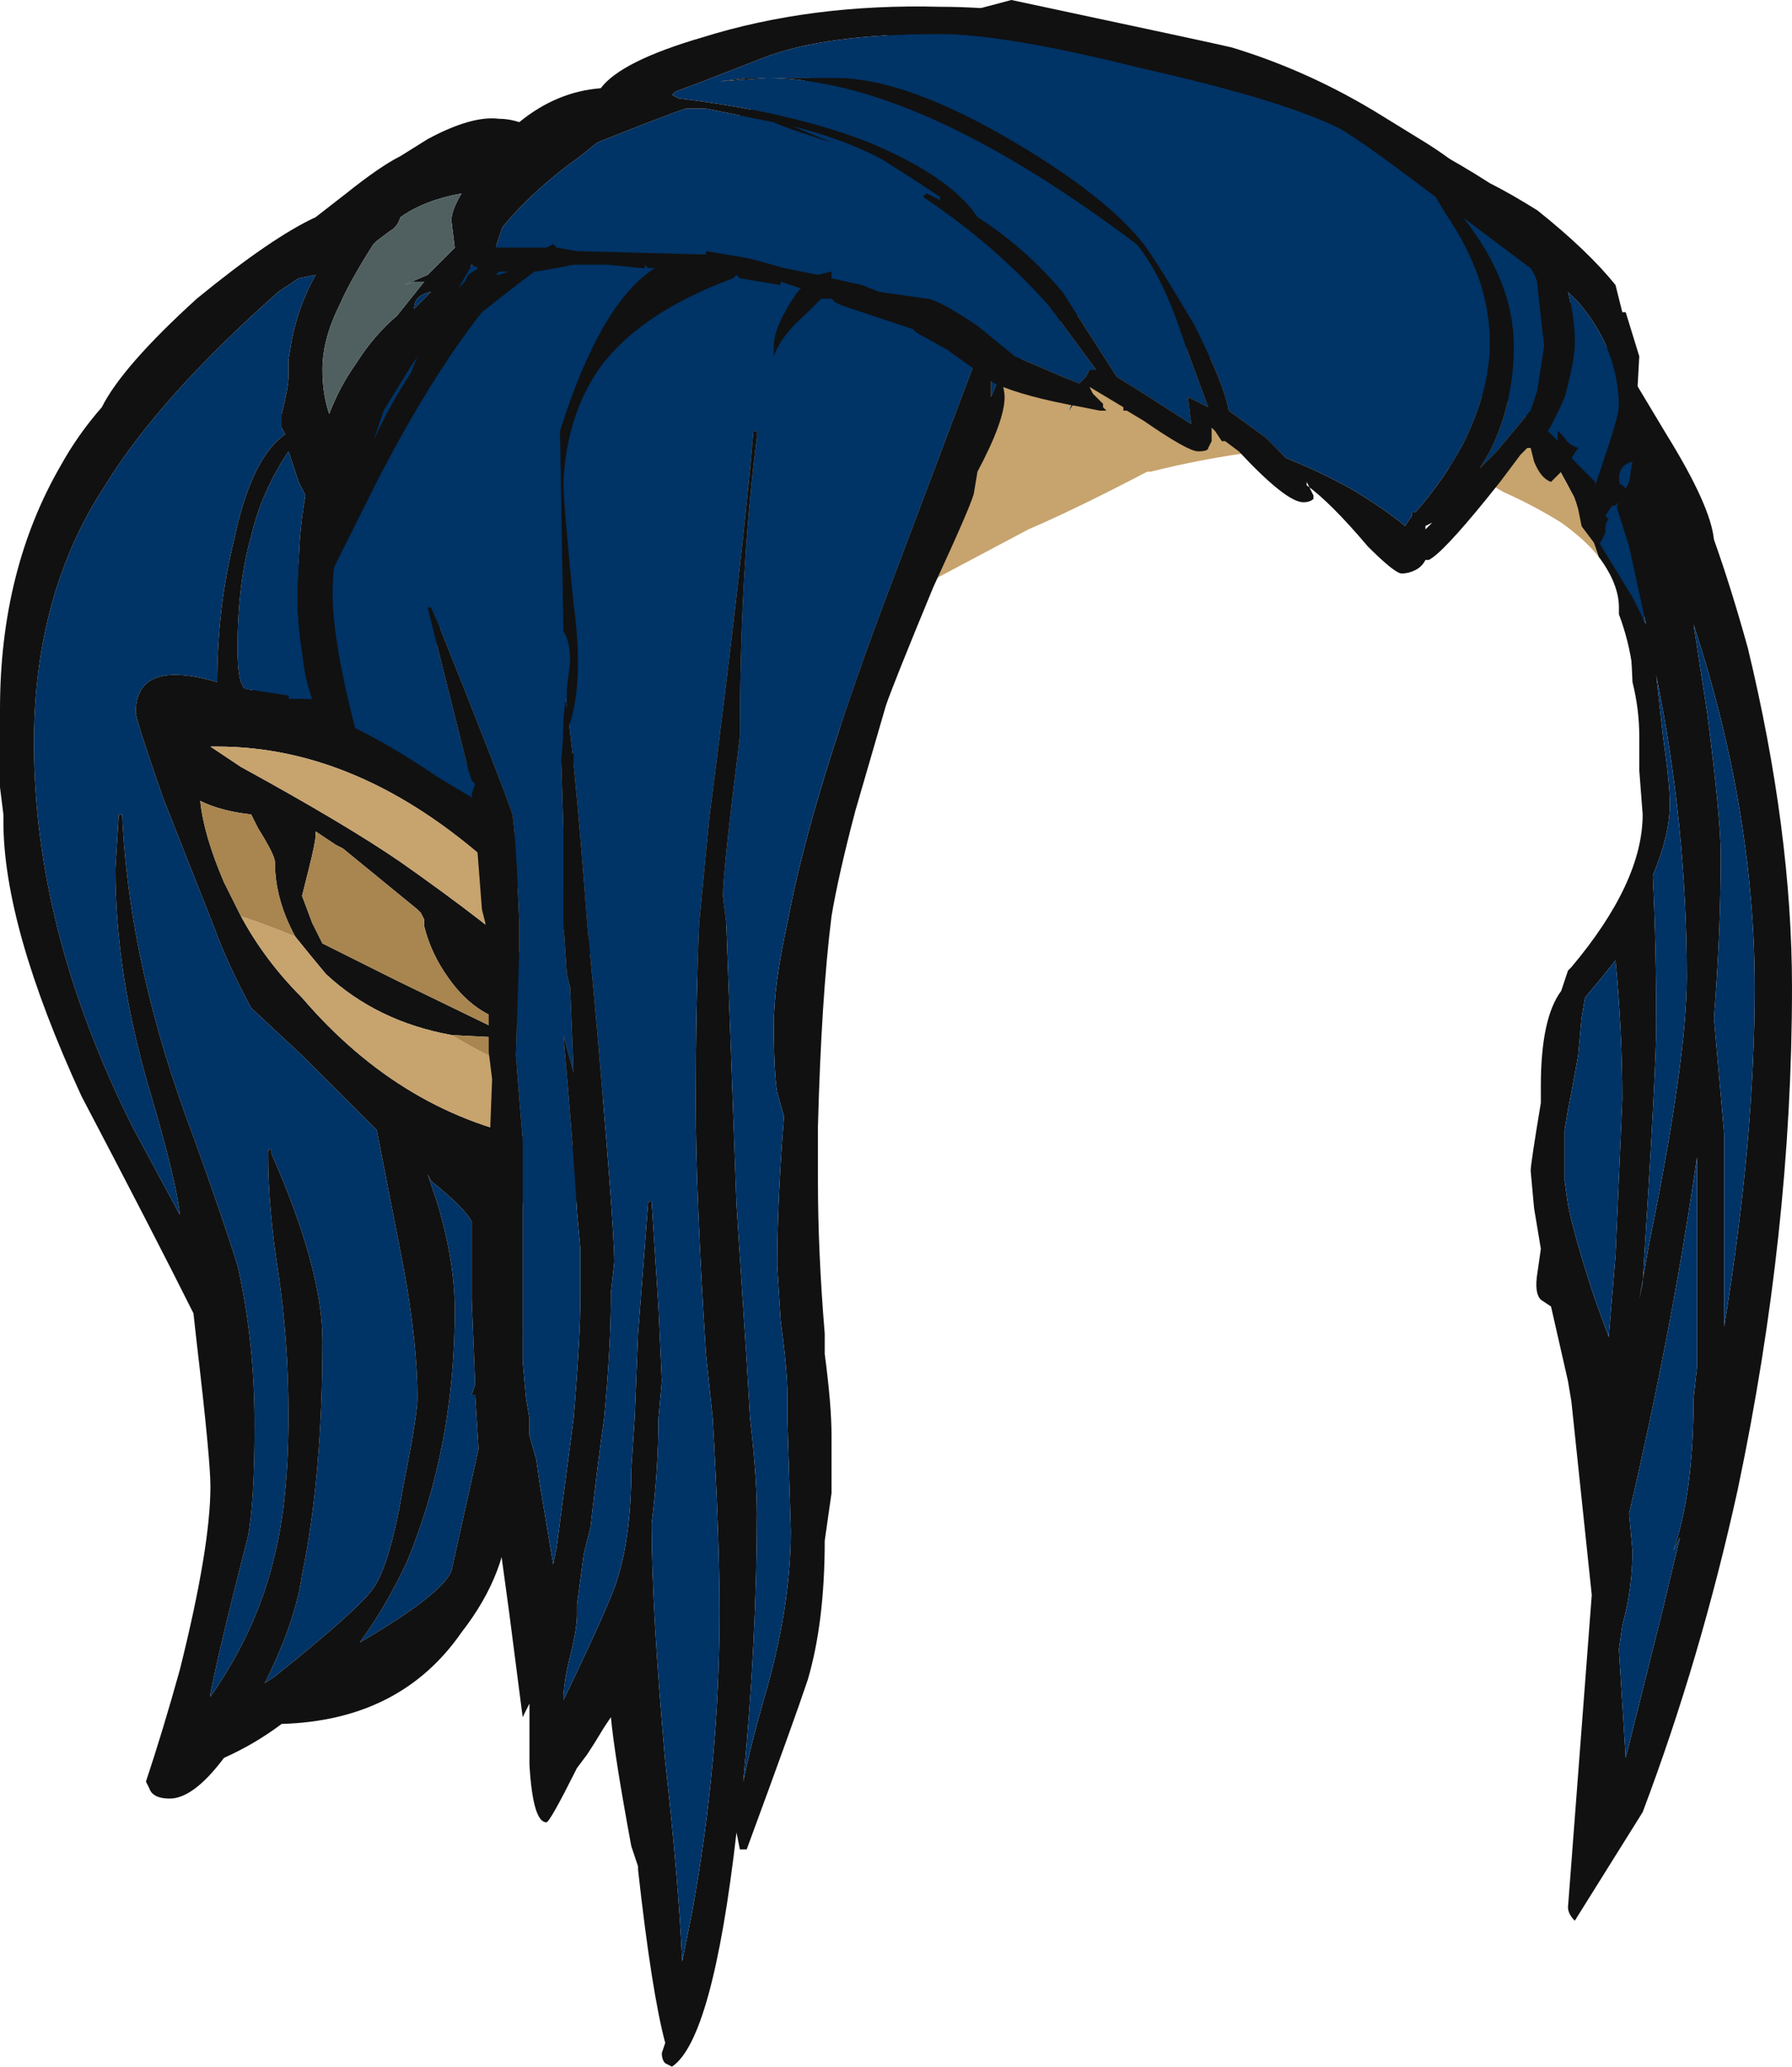 <?xml version="1.0" encoding="UTF-8" standalone="no"?>
<svg xmlns:ffdec="https://www.free-decompiler.com/flash" xmlns:xlink="http://www.w3.org/1999/xlink" ffdec:objectType="frame" height="213.15px" width="184.8px" xmlns="http://www.w3.org/2000/svg">
  <g transform="matrix(1.0, 0.0, 0.0, 1.0, 100.45, 111.65)">
    <use ffdec:characterId="144" height="30.45" transform="matrix(7.0, 0.0, 0.0, 7.0, -100.45, -111.65)" width="26.4" xlink:href="#shape0"/>
  </g>
  <defs>
    <g id="shape0" transform="matrix(1.0, 0.0, 0.0, 1.0, 14.35, 15.95)">
      <path d="M9.2 -7.75 Q9.0 -8.35 8.8 -8.7 8.25 -9.75 7.7 -10.35 L-3.95 -12.7 Q-5.85 -12.15 -6.95 -10.8 L-8.1 -5.6 -6.75 -3.65 -6.6 -3.5 -6.4 -3.3 -6.05 -2.8 -5.45 -1.7 -7.1 -3.2 Q-9.05 -4.95 -11.15 -4.95 L-11.25 -4.95 -10.8 -4.65 Q-9.25 -3.8 -8.45 -3.25 -7.1 -2.3 -6.45 -1.7 L-6.05 -0.15 -6.6 -0.85 Q-7.3 -0.9 -7.75 -1.55 -8.0 -1.9 -8.1 -2.3 L-8.1 -2.4 -8.15 -2.5 -8.2 -2.55 -9.3 -3.45 -9.4 -3.5 -9.7 -3.7 -9.7 -3.65 Q-9.7 -3.55 -9.8 -3.15 L-9.9 -2.75 -9.75 -2.35 -9.6 -2.05 -8.5 -1.5 -6.75 -0.65 -7.7 -0.7 Q-8.8 -0.9 -9.55 -1.6 -9.8 -1.9 -10.0 -2.15 -10.3 -2.7 -10.3 -3.25 -10.3 -3.35 -10.55 -3.75 L-10.65 -3.95 Q-11.1 -4.0 -11.4 -4.15 -11.35 -3.65 -11.05 -2.95 L-10.8 -2.45 Q-10.45 -1.8 -9.9 -1.25 -8.4 0.5 -6.35 0.85 L-5.75 0.95 -5.85 1.75 -6.55 1.8 -7.55 1.55 -10.65 -1.3 -12.25 -5.3 Q-12.25 -6.4 -9.95 -5.55 L-9.65 -7.25 Q-9.65 -12.65 -1.65 -14.7 L8.75 -10.75 Q10.2 -8.95 10.2 -8.35 L9.7 -6.1 Q9.65 -6.5 9.5 -6.9 L9.5 -7.0 Q9.5 -7.35 9.2 -7.75" fill="#111111" fill-rule="evenodd" stroke="none"/>
      <path d="M-8.1 -5.6 L-6.95 -10.8 Q-5.85 -12.15 -3.95 -12.7 L7.7 -10.35 Q8.25 -9.75 8.8 -8.7 9.0 -8.35 9.2 -7.75 9.0 -8.0 8.65 -8.25 8.25 -8.5 7.8 -8.7 6.45 -9.5 4.2 -9.3 3.4 -9.2 2.6 -9.0 L2.55 -9.0 Q1.5 -8.45 0.8 -8.15 L-0.8 -7.3 -4.65 -0.55 -5.35 -2.15 Q-6.1 -3.45 -7.1 -4.6 L-8.1 -5.6 M-5.75 0.95 L-6.35 0.85 Q-8.4 0.5 -9.9 -1.25 -10.45 -1.8 -10.8 -2.45 -10.35 -2.3 -10.0 -2.15 -9.8 -1.9 -9.55 -1.6 -8.8 -0.9 -7.7 -0.7 -6.6 -0.05 -6.1 -0.05 L-6.05 -0.15 -6.45 -1.7 Q-7.1 -2.3 -8.45 -3.25 -9.25 -3.8 -10.8 -4.65 L-11.25 -4.95 -11.15 -4.95 Q-9.05 -4.95 -7.1 -3.2 L-5.45 -1.7 -5.05 -0.95 -5.75 0.95 M-9.7 -3.7 L-9.4 -3.5 -9.7 -3.7 M-6.6 -3.5 L-6.75 -3.65 -6.6 -3.5" fill="#c7a36d" fill-rule="evenodd" stroke="none"/>
      <path d="M-8.1 -5.6 L-7.1 -4.6 Q-6.1 -3.45 -5.35 -2.15 L-4.65 -0.55 -5.05 -0.95 -5.45 -1.7 -6.05 -2.8 -6.4 -3.3 -6.6 -3.5 -6.75 -3.65 -8.1 -5.6 M-10.8 -2.45 L-11.05 -2.95 Q-11.35 -3.65 -11.4 -4.15 -11.1 -4.0 -10.65 -3.95 L-10.55 -3.75 Q-10.3 -3.35 -10.3 -3.25 -10.3 -2.7 -10.0 -2.15 -10.35 -2.3 -10.8 -2.45 M-7.7 -0.7 L-6.75 -0.65 -8.5 -1.5 -9.6 -2.05 -9.75 -2.35 -9.9 -2.75 -9.8 -3.15 Q-9.7 -3.55 -9.7 -3.65 L-9.7 -3.7 -9.4 -3.5 -9.3 -3.45 -8.2 -2.55 -8.15 -2.5 -8.1 -2.4 -8.1 -2.3 Q-8.0 -1.9 -7.75 -1.55 -7.3 -0.9 -6.6 -0.85 L-6.05 -0.15 -6.1 -0.05 Q-6.6 -0.05 -7.7 -0.7" fill="#a9854f" fill-rule="evenodd" stroke="none"/>
      <path d="M0.4 -10.35 Q0.45 -10.2 0.45 -10.1 0.45 -9.75 0.05 -9.0 L0.0 -8.7 Q0.0 -8.6 -0.6 -7.3 -1.2 -5.85 -1.3 -5.55 L-1.75 -4.0 Q-2.0 -3.05 -2.1 -2.45 -2.25 -1.25 -2.3 0.65 L-2.3 1.45 Q-2.3 2.5 -2.2 3.7 L-2.2 4.0 Q-2.1 4.75 -2.1 5.2 L-2.1 6.05 -2.2 6.75 Q-2.2 7.95 -2.45 8.8 -2.65 9.4 -3.35 11.3 L-3.45 11.3 -3.5 11.05 Q-3.85 14.1 -4.45 14.5 L-4.55 14.45 Q-4.6 14.4 -4.6 14.3 L-4.55 14.15 Q-4.75 13.4 -4.95 11.6 L-4.95 11.55 -5.05 11.25 Q-5.3 9.9 -5.35 9.35 L-5.45 9.5 Q-5.6 9.75 -5.7 9.9 L-5.85 10.1 Q-6.25 10.9 -6.3 10.9 -6.5 10.9 -6.55 10.05 L-6.55 9.15 -6.65 9.35 -6.85 7.8 -7.15 5.6 -7.2 1.5 -7.15 1.25 -7.1 -0.05 -7.15 -0.45 -7.15 -1.8 -7.2 -2.35 -7.25 -2.55 -7.35 -3.85 Q-7.95 -4.25 -9.2 -4.8 L-10.3 -5.25 Q-10.5 -5.2 -10.55 -5.2 -10.75 -5.2 -10.8 -5.3 L-8.9 -10.55 -7.0 -12.3 -1.15 -15.5 0.55 -15.95 Q3.6 -15.3 3.8 -15.25 4.95 -14.9 6.0 -14.25 L6.65 -13.85 Q7.05 -13.6 7.25 -13.4 L9.75 -10.3 10.2 -9.55 Q10.85 -8.5 10.9 -8.0 11.15 -7.3 11.4 -6.4 12.05 -3.7 12.05 -1.4 12.05 2.2 11.25 6.0 10.7 8.5 9.85 10.75 L8.85 12.35 Q8.75 12.25 8.75 12.15 L9.1 7.55 8.8 4.7 8.75 4.4 8.5 3.3 8.35 3.2 Q8.25 3.1 8.3 2.8 L8.35 2.45 8.25 1.85 8.2 1.3 Q8.2 1.2 8.35 0.3 L8.35 0.05 Q8.35 -0.95 8.65 -1.35 L8.75 -1.65 8.8 -1.7 Q9.85 -2.95 9.85 -3.95 L9.8 -4.6 9.8 -5.1 Q9.8 -5.5 9.7 -5.9 L9.65 -7.0 Q9.65 -7.15 9.45 -7.5 L9.1 -8.0 8.95 -8.2 9.15 -8.05 9.7 -7.15 9.9 -6.75 9.65 -7.9 9.05 -9.8 -5.45 -12.7 Q-6.5 -11.95 -7.25 -11.35 -8.0 -10.4 -8.8 -8.85 L-9.5 -7.45 -9.9 -5.55 Q-9.0 -5.25 -7.9 -4.5 L-7.4 -4.2 -7.4 -4.25 -7.35 -4.4 -7.4 -4.45 -7.45 -4.6 -8.05 -7.0 -8.0 -7.0 -7.85 -6.65 Q-6.95 -4.4 -6.8 -3.95 -6.75 -3.65 -6.7 -2.35 L-6.7 -1.95 -6.75 -0.4 -6.65 0.85 -6.65 4.1 -6.6 4.65 -6.55 4.95 -6.55 5.2 -6.45 5.55 -6.4 5.9 -6.2 7.1 -6.15 6.85 -5.9 4.95 Q-5.8 3.75 -5.8 3.15 L-5.8 2.45 -5.85 1.9 Q-5.9 1.0 -6.05 -0.7 L-5.9 -0.15 -5.95 -1.4 -6.0 -1.6 -6.05 -2.35 -6.05 -3.75 -6.1 -5.3 -6.05 -5.85 Q-5.9 -5.05 -5.7 -2.35 L-5.6 -1.3 Q-5.3 2.1 -5.3 2.65 L-5.35 3.1 Q-5.35 3.9 -5.45 4.95 -5.55 5.65 -5.65 6.55 L-5.75 6.95 -5.85 7.7 -5.85 7.85 Q-5.85 8.05 -5.95 8.45 -6.05 8.85 -6.05 9.1 -5.35 7.65 -5.25 7.3 -5.05 6.65 -5.05 5.7 L-5.0 4.95 -4.95 3.7 -4.8 1.75 -4.75 1.75 -4.65 3.3 -4.6 4.4 -4.65 4.95 Q-4.65 5.7 -4.75 6.5 -4.75 7.75 -4.55 10.0 -4.35 11.8 -4.3 12.95 L-4.15 12.2 Q-3.75 10.0 -3.75 7.8 -3.75 6.7 -3.85 4.95 L-3.95 4.0 Q-4.1 1.65 -4.1 0.3 -4.1 -1.15 -4.05 -2.35 L-3.9 -3.9 Q-3.4 -7.8 -3.25 -9.6 L-3.2 -9.6 -3.2 -9.5 Q-3.45 -7.55 -3.45 -5.1 -3.7 -3.1 -3.7 -2.75 L-3.65 -2.35 -3.5 1.8 -3.35 4.1 -3.3 4.95 Q-3.2 5.8 -3.2 6.35 -3.2 8.2 -3.4 10.3 -3.3 9.8 -3.1 9.1 -2.7 7.75 -2.7 6.6 L-2.75 4.95 -2.75 4.6 Q-2.75 4.25 -2.85 3.5 L-2.9 2.7 Q-2.9 1.75 -2.8 0.5 L-2.9 0.15 Q-2.95 -0.15 -2.95 -0.85 -2.95 -1.45 -2.75 -2.35 -2.4 -4.25 -1.2 -7.4 L0.1 -10.85 0.25 -10.4 0.25 -10.1 0.4 -10.45 0.4 -10.35 M7.55 -10.45 L7.2 -10.35 7.55 -10.45 M5.75 -9.9 L4.0 -10.45 5.75 -9.9 M1.65 -11.45 L1.6 -11.55 1.65 -11.45 M10.25 -4.1 Q10.25 -3.65 10.0 -3.05 10.05 -2.0 10.05 -0.85 10.05 -0.2 9.85 2.95 L9.8 3.2 9.95 2.35 Q10.5 -0.35 10.5 -1.55 10.5 -3.8 10.05 -6.0 L10.15 -5.1 Q10.25 -4.4 10.25 -4.1 M10.8 -5.45 Q11.0 -3.9 11.0 -3.35 11.0 -2.2 10.9 -0.95 L11.05 0.75 11.05 3.6 Q11.5 0.85 11.5 -1.4 11.5 -4.0 10.6 -6.75 L10.8 -5.45 M8.9 -0.4 L8.8 0.15 8.75 0.4 8.7 0.7 8.7 1.45 8.75 1.8 Q8.85 2.3 9.15 3.2 L9.35 3.75 9.45 2.55 9.55 0.25 Q9.55 -0.75 9.45 -1.8 L9.25 -1.55 9.0 -1.25 8.95 -0.95 8.9 -0.4 M10.65 4.2 L10.65 1.1 Q10.3 3.55 9.65 6.35 L9.7 6.9 Q9.7 7.45 9.55 8.0 L9.5 8.35 9.6 9.95 10.15 7.75 10.4 6.7 10.3 6.9 Q10.6 6.05 10.6 4.65 L10.65 4.2 M-5.0 8.05 L-5.0 8.05" fill="#111111" fill-rule="evenodd" stroke="none"/>
      <path d="M9.15 -8.05 L9.15 -8.2 Q8.65 -10.2 7.7 -10.45 L7.55 -10.45 7.2 -10.35 5.75 -9.9 4.0 -10.45 1.65 -11.45 1.6 -11.55 0.4 -10.35 0.4 -10.45 0.25 -10.1 0.25 -10.4 0.1 -10.85 -1.2 -7.4 Q-2.4 -4.25 -2.75 -2.35 -2.95 -1.45 -2.95 -0.85 -2.95 -0.15 -2.9 0.15 L-2.8 0.5 Q-2.9 1.75 -2.9 2.7 L-2.85 3.5 Q-2.75 4.25 -2.75 4.6 L-2.75 4.95 -2.7 6.6 Q-2.7 7.75 -3.1 9.1 -3.3 9.8 -3.4 10.3 -3.2 8.2 -3.2 6.35 -3.2 5.8 -3.3 4.95 L-3.35 4.1 -3.5 1.8 -3.65 -2.35 -3.7 -2.75 Q-3.7 -3.1 -3.45 -5.1 -3.45 -7.55 -3.2 -9.5 L-3.2 -9.6 -3.25 -9.6 Q-3.4 -7.8 -3.9 -3.9 L-4.05 -2.35 Q-4.1 -1.15 -4.1 0.3 -4.1 1.65 -3.95 4.0 L-3.85 4.95 Q-3.75 6.7 -3.75 7.8 -3.75 10.0 -4.15 12.2 L-4.3 12.95 Q-4.35 11.8 -4.55 10.0 -4.75 7.75 -4.75 6.5 -4.65 5.7 -4.65 4.95 L-4.6 4.4 -4.65 3.3 -4.75 1.75 -4.8 1.75 -4.95 3.7 -5.0 4.95 -5.05 5.7 Q-5.05 6.65 -5.25 7.3 -5.35 7.65 -6.05 9.1 -6.05 8.85 -5.95 8.45 -5.85 8.05 -5.85 7.85 L-5.85 7.7 -5.75 6.95 -5.65 6.55 Q-5.55 5.65 -5.45 4.95 -5.35 3.9 -5.35 3.1 L-5.3 2.65 Q-5.3 2.1 -5.6 -1.3 L-5.7 -2.35 Q-5.9 -5.05 -6.05 -5.85 L-6.1 -5.3 -6.05 -3.75 -6.05 -2.35 -6.0 -1.6 -5.95 -1.4 -5.9 -0.15 -6.05 -0.7 Q-5.9 1.0 -5.85 1.9 L-5.8 2.45 -5.8 3.15 Q-5.8 3.75 -5.9 4.95 L-6.15 6.85 -6.2 7.1 -6.4 5.9 -6.45 5.55 -6.55 5.2 -6.55 4.95 -6.6 4.65 -6.65 4.1 -6.65 0.85 -6.75 -0.4 -6.7 -1.95 -6.7 -2.35 Q-6.75 -3.65 -6.8 -3.95 -6.95 -4.4 -7.85 -6.65 L-8.0 -7.0 -8.05 -7.0 -7.45 -4.6 -7.4 -4.45 -7.35 -4.4 -7.4 -4.25 -7.4 -4.2 -7.9 -4.5 Q-9.0 -5.25 -9.9 -5.55 L-9.5 -7.45 -8.8 -8.85 Q-8.0 -10.4 -7.25 -11.35 -6.5 -11.95 -5.45 -12.7 L9.05 -9.8 9.65 -7.9 9.9 -6.75 9.7 -7.15 9.15 -8.05 M1.5 -10.15 L1.5 -10.05 1.4 -9.9 1.5 -10.15 M10.65 4.2 L10.6 4.65 Q10.6 6.05 10.3 6.9 L10.4 6.7 10.15 7.75 9.6 9.95 9.5 8.35 9.55 8.0 Q9.7 7.45 9.7 6.9 L9.65 6.35 Q10.3 3.55 10.65 1.1 L10.65 4.2 M8.9 -0.4 L8.95 -0.95 9.0 -1.25 9.25 -1.55 9.45 -1.8 Q9.55 -0.75 9.55 0.25 L9.45 2.55 9.35 3.75 9.15 3.2 Q8.85 2.3 8.75 1.8 L8.7 1.45 8.7 0.7 8.75 0.4 8.8 0.15 8.9 -0.4 M10.8 -5.45 L10.6 -6.75 Q11.5 -4.0 11.5 -1.4 11.5 0.85 11.05 3.6 L11.05 0.75 10.9 -0.95 Q11.0 -2.2 11.0 -3.35 11.0 -3.9 10.8 -5.45 M10.25 -4.1 Q10.25 -4.4 10.15 -5.1 L10.05 -6.0 Q10.5 -3.8 10.5 -1.55 10.5 -0.35 9.95 2.35 L9.8 3.2 9.85 2.95 Q10.05 -0.2 10.05 -0.85 10.05 -2.0 10.0 -3.05 10.25 -3.65 10.25 -4.1" fill="#003366" fill-rule="evenodd" stroke="none"/>
      <path d="M8.85 -10.9 Q8.85 -11.25 8.75 -11.65 L8.9 -11.5 Q9.5 -10.8 9.5 -9.95 9.5 -9.8 9.15 -8.8 L9.15 -8.85 8.8 -9.2 8.9 -9.35 Q8.75 -9.4 8.7 -9.5 L8.6 -9.6 8.6 -9.45 8.45 -9.6 Q8.55 -9.75 8.7 -10.1 8.85 -10.65 8.85 -10.9 M9.7 -9.15 L9.65 -8.85 9.6 -8.75 9.55 -8.8 Q9.5 -8.8 9.5 -8.9 9.5 -9.1 9.7 -9.15 M9.45 -8.5 L9.5 -8.55 9.3 -8.1 9.3 -8.15 Q9.3 -8.25 9.35 -8.3 L9.3 -8.35 9.4 -8.5 9.45 -8.5 M1.85 -9.9 L1.6 -9.95 1.85 -9.9 M-2.6 -11.65 L-2.85 -11.7 -2.85 -11.75 -2.85 -11.8 -2.55 -11.7 -2.6 -11.65 M-3.45 -11.85 L-3.55 -11.85 -3.5 -11.9 -3.45 -11.85 M-6.0 -5.8 L-6.05 -5.35 Q-6.05 -4.8 -6.15 -4.3 L-6.3 -3.2 -6.4 -3.2 -6.35 -3.35 -6.35 -3.6 Q-6.35 -3.8 -6.45 -5.1 -6.6 -6.35 -6.6 -6.85 L-6.55 -7.0 Q-6.15 -7.05 -6.05 -6.65 -5.95 -6.5 -5.95 -6.2 L-6.0 -5.8 M-4.8 -12.0 L-4.85 -12.0 -4.85 -12.05 -4.8 -12.0 M-5.7 -12.05 L-5.65 -12.0 -5.45 -12.0 -5.95 -11.95 -6.2 -11.95 -6.15 -12.0 -5.9 -12.05 -5.7 -12.05 M-6.6 -12.0 L-6.65 -12.0 -6.6 -12.0 M-6.85 -11.95 L-7.0 -11.9 -7.05 -11.9 -7.0 -11.95 -6.85 -11.95 M-7.5 -11.8 L-7.6 -11.7 -7.4 -12.05 -7.3 -12.0 -7.45 -11.9 -7.5 -11.8 M-8.2 -10.7 L-8.3 -10.45 Q-8.6 -10.0 -8.85 -9.45 L-8.7 -9.9 -8.3 -10.55 -8.2 -10.7 M8.3 -11.75 L8.4 -10.85 8.3 -10.2 8.2 -9.9 7.7 -9.3 7.45 -9.05 7.6 -9.3 Q7.95 -10.0 7.95 -10.85 7.95 -11.8 7.2 -12.75 L8.2 -12.0 Q8.3 -11.85 8.3 -11.75 M6.95 -12.8 Q7.6 -11.85 7.6 -10.9 7.6 -10.2 7.2 -9.4 6.9 -8.85 6.5 -8.4 L6.45 -8.4 6.45 -8.35 6.35 -8.2 Q6.05 -8.45 5.55 -8.75 5.1 -9.0 4.6 -9.2 L4.3 -9.5 3.75 -9.9 Q3.7 -10.25 3.25 -11.15 2.75 -12.0 2.5 -12.35 1.95 -13.05 0.6 -13.85 -1.0 -14.8 -2.05 -14.8 L-3.35 -14.8 -3.75 -14.75 -3.05 -14.8 Q-0.85 -14.8 2.4 -12.35 2.8 -11.85 3.1 -10.9 L3.45 -9.95 Q3.35 -10.0 3.15 -10.1 L3.2 -9.7 2.5 -10.15 2.1 -10.4 1.3 -11.65 Q0.75 -12.3 0.05 -12.75 -0.35 -13.35 -1.55 -13.85 -2.7 -14.3 -4.35 -14.5 L-4.45 -14.55 -4.4 -14.6 -4.0 -14.75 -3.1 -15.1 Q-2.2 -15.45 -0.5 -15.45 0.45 -15.45 2.45 -14.95 4.45 -14.5 5.3 -14.1 5.55 -14.0 6.8 -13.05 L6.95 -12.8 M0.6 -10.7 L0.05 -11.15 Q-0.55 -11.55 -0.7 -11.55 L-1.4 -11.65 -1.65 -11.75 -2.1 -11.85 -2.1 -11.95 -2.3 -11.9 -2.8 -12.0 -3.15 -12.1 -3.35 -12.15 -3.95 -12.25 -3.95 -12.2 -5.85 -12.25 -6.15 -12.3 -6.2 -12.35 -6.3 -12.3 -7.05 -12.3 -6.95 -12.6 Q-6.5 -13.15 -5.8 -13.65 L-5.55 -13.85 Q-4.55 -14.25 -4.25 -14.35 L-3.95 -14.35 -2.95 -14.15 Q-2.85 -14.1 -2.55 -14.0 L-2.1 -13.85 -2.7 -14.1 Q-1.9 -13.9 -1.35 -13.6 -0.95 -13.35 -0.5 -13.05 L-0.5 -13.0 -0.7 -13.1 -0.75 -13.05 Q0.3 -12.35 1.1 -11.45 L1.8 -10.5 1.7 -10.5 1.65 -10.4 1.55 -10.3 1.3 -10.4 0.6 -10.7 M-12.55 -3.95 L-12.6 -3.95 -12.65 -3.15 Q-12.65 -1.6 -12.15 0.1 -11.75 1.45 -11.7 1.95 L-12.4 0.65 Q-13.85 -2.25 -13.85 -5.0 -13.85 -7.2 -12.8 -8.8 -12.0 -10.1 -10.25 -11.65 L-9.95 -11.85 -9.7 -11.9 Q-9.95 -11.45 -10.05 -10.95 L-10.1 -10.65 Q-10.1 -10.55 -10.1 -10.4 -10.1 -10.25 -10.2 -9.85 L-10.2 -9.65 -10.15 -9.55 Q-10.65 -9.2 -10.9 -8.0 -11.15 -7.0 -11.15 -5.9 -12.35 -6.25 -12.35 -5.45 -12.35 -5.35 -11.95 -4.2 L-11.2 -2.3 Q-11.0 -1.75 -10.65 -1.1 L-9.9 -0.4 -8.8 0.7 -8.4 2.75 Q-8.2 3.85 -8.2 4.65 -8.2 4.9 -8.4 5.9 -8.6 7.1 -8.85 7.45 -9.05 7.75 -10.3 8.75 L-10.45 8.85 Q-10.0 7.95 -9.9 7.25 -9.6 5.8 -9.6 3.8 -9.6 2.75 -10.35 1.05 L-10.35 1.0 Q-10.4 0.95 -10.4 1.05 -10.4 1.85 -10.25 2.8 -10.1 3.8 -10.1 4.9 -10.1 6.15 -10.3 6.95 -10.55 8.05 -11.25 9.05 L-11.25 9.0 Q-11.1 8.25 -10.7 6.7 -10.6 6.2 -10.6 5.05 -10.6 3.8 -10.85 2.7 -11.05 2.05 -11.5 0.8 -12.45 -1.7 -12.55 -3.95 M-8.25 -11.4 Q-8.25 -11.6 -8.0 -11.65 L-8.25 -11.4 M-9.95 -8.85 L-9.85 -8.65 Q-9.95 -8.1 -9.95 -7.55 -10.0 -6.95 -9.9 -6.35 -9.85 -5.9 -9.75 -5.65 L-10.1 -5.65 -10.1 -5.7 -10.75 -5.8 -10.8 -5.9 Q-10.85 -6.05 -10.85 -6.4 -10.85 -7.35 -10.65 -8.05 -10.5 -8.7 -10.1 -9.3 L-9.95 -8.85 M-8.0 1.45 Q-7.5 1.85 -7.4 2.05 L-7.4 3.2 -7.35 4.45 -7.4 4.6 -7.35 4.6 -7.3 5.4 -7.7 7.2 Q-7.85 7.55 -9.05 8.25 -8.65 7.7 -8.35 7.05 -7.65 5.35 -7.65 3.35 -7.65 2.65 -7.9 1.8 L-8.05 1.35 -8.0 1.45" fill="#003366" fill-rule="evenodd" stroke="none"/>
      <path d="M8.85 -10.9 Q8.85 -10.65 8.7 -10.1 8.55 -9.75 8.45 -9.6 L8.6 -9.45 8.6 -9.6 8.7 -9.5 Q8.75 -9.4 8.9 -9.35 L8.8 -9.2 9.15 -8.85 9.15 -8.8 Q9.5 -9.8 9.5 -9.95 9.5 -10.8 8.9 -11.5 L8.75 -11.65 Q8.85 -11.25 8.85 -10.9 M-8.85 -9.45 L-8.95 -9.25 Q-9.45 -8.15 -9.45 -7.2 -9.45 -6.5 -9.1 -5.15 L-8.95 -4.7 -9.6 -5.0 -9.7 -5.05 -9.85 -5.0 -10.0 -5.1 -10.3 -5.1 -10.7 -5.25 -11.05 -5.35 -11.1 -5.4 -11.1 -5.5 -11.2 -5.5 -11.9 -5.6 -11.95 -5.6 -11.95 -4.9 Q-11.65 -3.95 -11.15 -3.0 L-10.8 -2.15 Q-10.15 -0.9 -9.45 -0.4 L-8.95 0.25 Q-8.65 0.3 -8.4 0.55 -8.25 0.55 -7.85 0.75 -7.1 1.15 -7.1 1.65 L-6.9 3.25 -6.8 3.35 Q-6.65 3.5 -6.65 3.65 -6.65 3.95 -7.1 4.35 L-7.05 4.6 -7.05 5.35 -7.0 5.5 Q-6.85 6.1 -6.85 6.25 -6.85 7.2 -7.55 8.1 -8.45 9.4 -10.2 9.45 -10.6 9.75 -11.05 9.95 -11.5 10.55 -11.85 10.55 -12.1 10.55 -12.15 10.4 L-12.2 10.3 Q-11.95 9.55 -11.7 8.65 -11.25 6.85 -11.25 5.95 -11.25 5.55 -11.45 3.85 L-11.5 3.4 Q-12.1 2.2 -13.15 0.2 -14.3 -2.3 -14.3 -3.85 L-14.3 -3.95 -14.35 -4.35 -14.35 -5.5 Q-14.35 -7.55 -13.45 -9.1 -13.2 -9.55 -12.85 -9.95 -12.55 -10.55 -11.45 -11.55 -10.35 -12.45 -9.7 -12.75 L-9.25 -13.1 Q-8.75 -13.5 -8.45 -13.65 L-8.05 -13.9 Q-7.4 -14.25 -7.0 -14.2 -6.85 -14.2 -6.7 -14.15 -6.15 -14.6 -5.5 -14.65 -5.2 -15.05 -4.0 -15.4 -2.4 -15.9 -0.5 -15.85 2.05 -15.85 5.45 -14.4 6.75 -13.8 7.6 -13.25 7.9 -13.1 8.3 -12.85 9.05 -12.25 9.45 -11.75 L9.55 -11.35 9.6 -11.35 9.8 -10.7 9.75 -9.8 9.7 -9.15 Q9.5 -9.1 9.5 -8.9 9.5 -8.8 9.55 -8.8 L9.6 -8.75 9.45 -8.5 9.4 -8.5 9.3 -8.35 9.35 -8.3 Q9.3 -8.25 9.3 -8.15 L9.3 -8.1 9.2 -7.9 9.1 -8.0 8.95 -8.2 8.9 -8.45 Q8.8 -8.8 8.65 -9.0 L8.5 -8.85 Q8.35 -8.9 8.25 -9.15 L8.2 -9.35 8.15 -9.35 8.05 -9.25 7.75 -8.85 7.55 -8.6 Q6.9 -7.8 6.7 -7.7 L6.65 -7.7 Q6.6 -7.6 6.5 -7.55 6.4 -7.5 6.3 -7.5 6.2 -7.5 5.8 -7.9 5.25 -8.55 4.9 -8.8 L4.9 -8.85 5.0 -8.65 5.0 -8.6 Q4.95 -8.55 4.85 -8.55 4.6 -8.55 3.9 -9.3 L3.7 -9.45 3.65 -9.45 3.55 -9.6 3.5 -9.65 3.5 -9.45 3.45 -9.35 Q3.45 -9.3 3.3 -9.3 3.15 -9.3 2.5 -9.75 L2.25 -9.9 2.2 -9.9 2.2 -9.95 1.7 -10.25 1.75 -10.15 1.9 -10.0 1.9 -9.95 1.95 -9.9 1.85 -9.9 1.6 -9.95 Q0.75 -10.1 0.3 -10.3 L-0.4 -10.8 -0.85 -11.05 -0.9 -11.1 -1.95 -11.45 -2.05 -11.5 -2.1 -11.55 -2.25 -11.55 Q-2.3 -11.5 -2.45 -11.35 -2.85 -11.0 -2.95 -10.7 L-2.95 -10.85 Q-2.95 -11.1 -2.7 -11.5 L-2.6 -11.65 -2.55 -11.7 -2.85 -11.8 -2.85 -11.75 -3.45 -11.85 -3.5 -11.9 -3.55 -11.85 Q-4.9 -11.35 -5.5 -10.55 -6.0 -9.85 -6.05 -8.85 -6.05 -8.55 -5.9 -7.05 -5.75 -5.95 -5.95 -5.3 L-6.0 -5.25 -6.0 -5.8 -5.95 -6.2 Q-5.95 -6.5 -6.05 -6.65 L-6.1 -9.6 Q-5.5 -11.5 -4.7 -12.0 L-4.8 -12.0 -4.85 -12.05 -4.85 -12.0 -4.9 -12.0 -5.4 -12.05 -5.7 -12.05 -5.9 -12.05 -6.15 -12.0 -6.45 -11.95 -6.5 -11.95 Q-6.55 -12.0 -6.6 -12.0 L-6.65 -12.0 -6.85 -11.95 -7.0 -11.95 -7.05 -11.9 -7.1 -11.85 -7.3 -11.7 Q-7.6 -11.45 -7.75 -11.45 L-7.5 -11.8 -7.45 -11.9 -7.3 -12.0 -7.4 -12.05 -7.6 -11.7 Q-7.9 -11.4 -8.2 -10.7 L-8.3 -10.55 -8.7 -9.9 -8.85 -9.45 M6.95 -12.8 L6.8 -13.05 Q5.55 -14.0 5.3 -14.1 4.45 -14.5 2.45 -14.95 0.45 -15.45 -0.5 -15.45 -2.2 -15.45 -3.1 -15.1 L-4.0 -14.75 -4.4 -14.6 -4.45 -14.55 -4.35 -14.5 Q-2.7 -14.3 -1.55 -13.85 -0.35 -13.35 0.05 -12.75 0.75 -12.3 1.3 -11.65 L2.1 -10.4 2.5 -10.15 3.2 -9.7 3.15 -10.1 Q3.35 -10.0 3.45 -9.95 L3.1 -10.9 Q2.8 -11.85 2.4 -12.35 -0.85 -14.8 -3.05 -14.8 L-3.75 -14.75 -3.35 -14.8 -2.05 -14.8 Q-1.0 -14.8 0.6 -13.85 1.95 -13.05 2.5 -12.35 2.75 -12.0 3.25 -11.15 3.7 -10.25 3.75 -9.9 L4.3 -9.5 4.6 -9.2 Q5.1 -9.0 5.55 -8.75 6.05 -8.45 6.35 -8.2 L6.45 -8.35 6.45 -8.4 6.5 -8.4 Q6.9 -8.85 7.2 -9.4 7.6 -10.2 7.6 -10.9 7.6 -11.85 6.95 -12.8 M8.3 -11.75 Q8.3 -11.85 8.2 -12.0 L7.2 -12.75 Q7.95 -11.8 7.95 -10.85 7.95 -10.0 7.6 -9.3 L7.45 -9.05 7.7 -9.3 8.2 -9.9 8.3 -10.2 8.4 -10.85 8.3 -11.75 M6.65 -8.2 L6.65 -8.15 6.75 -8.25 6.65 -8.2 M0.6 -10.7 L1.3 -10.4 1.55 -10.3 1.65 -10.4 1.7 -10.5 1.8 -10.5 1.1 -11.45 Q0.3 -12.35 -0.75 -13.05 L-0.7 -13.1 -0.5 -13.0 -0.5 -13.05 Q-0.95 -13.35 -1.35 -13.6 -1.9 -13.9 -2.7 -14.1 L-2.1 -13.85 -2.55 -14.0 Q-2.85 -14.1 -2.95 -14.15 L-3.95 -14.35 -4.25 -14.35 Q-4.55 -14.25 -5.55 -13.85 L-5.8 -13.65 Q-6.5 -13.15 -6.95 -12.6 L-7.05 -12.3 -6.3 -12.3 -6.2 -12.35 -6.15 -12.3 -5.85 -12.25 -3.95 -12.2 -3.95 -12.25 -3.35 -12.15 -3.15 -12.1 -2.8 -12.0 -2.3 -11.9 -2.1 -11.95 -2.1 -11.85 -1.65 -11.75 -1.4 -11.65 -0.7 -11.55 Q-0.55 -11.55 0.05 -11.15 L0.6 -10.7 M-12.55 -3.95 Q-12.45 -1.7 -11.5 0.8 -11.05 2.05 -10.85 2.7 -10.6 3.8 -10.6 5.05 -10.6 6.2 -10.7 6.7 -11.1 8.25 -11.25 9.0 L-11.25 9.05 Q-10.55 8.05 -10.3 6.95 -10.1 6.15 -10.1 4.9 -10.1 3.8 -10.25 2.8 -10.4 1.85 -10.4 1.05 -10.4 0.95 -10.35 1.0 L-10.35 1.05 Q-9.6 2.75 -9.6 3.8 -9.6 5.8 -9.9 7.25 -10.0 7.95 -10.45 8.85 L-10.3 8.75 Q-9.05 7.75 -8.85 7.45 -8.6 7.1 -8.4 5.9 -8.2 4.9 -8.2 4.65 -8.2 3.85 -8.4 2.75 L-8.8 0.7 -9.9 -0.4 -10.65 -1.1 Q-11.0 -1.75 -11.2 -2.3 L-11.95 -4.2 Q-12.35 -5.35 -12.35 -5.45 -12.35 -6.25 -11.15 -5.9 -11.15 -7.0 -10.9 -8.0 -10.65 -9.2 -10.15 -9.55 L-10.2 -9.65 -10.2 -9.85 Q-10.1 -10.25 -10.1 -10.4 -10.1 -10.55 -10.1 -10.65 L-10.05 -10.95 Q-9.95 -11.45 -9.7 -11.9 L-9.95 -11.85 -10.25 -11.65 Q-12.0 -10.1 -12.8 -8.8 -13.85 -7.2 -13.85 -5.0 -13.85 -2.25 -12.4 0.65 L-11.7 1.95 Q-11.75 1.45 -12.15 0.1 -12.65 -1.6 -12.65 -3.15 L-12.6 -3.95 -12.55 -3.95 M-8.6 -12.55 L-8.8 -12.4 -8.85 -12.35 Q-9.2 -11.8 -9.35 -11.45 -9.6 -10.95 -9.6 -10.5 -9.6 -10.15 -9.5 -9.85 -9.35 -10.25 -9.1 -10.6 -8.85 -11.0 -8.5 -11.3 L-8.1 -11.8 -8.25 -11.8 -8.4 -11.75 -8.05 -11.9 -7.65 -12.3 -7.7 -12.7 Q-7.7 -12.85 -7.55 -13.1 -8.1 -13.0 -8.45 -12.75 -8.5 -12.6 -8.6 -12.55 M-8.25 -11.4 L-8.0 -11.65 Q-8.25 -11.6 -8.25 -11.4 M-9.95 -8.85 L-10.1 -9.3 Q-10.5 -8.7 -10.65 -8.05 -10.85 -7.35 -10.85 -6.4 -10.85 -6.05 -10.8 -5.9 L-10.75 -5.8 -10.1 -5.7 -10.1 -5.65 -9.75 -5.65 Q-9.85 -5.9 -9.9 -6.35 -10.0 -6.95 -9.95 -7.55 -9.95 -8.1 -9.85 -8.65 L-9.95 -8.85 M-5.9 -4.85 L-5.9 -4.5 -5.95 -4.5 -5.95 -4.85 -5.9 -4.85 M-8.0 1.45 L-8.05 1.35 -7.9 1.8 Q-7.65 2.65 -7.65 3.35 -7.65 5.35 -8.35 7.05 -8.65 7.7 -9.05 8.25 -7.85 7.55 -7.7 7.2 L-7.3 5.4 -7.35 4.6 -7.4 4.6 -7.35 4.45 -7.4 3.2 -7.4 2.05 Q-7.5 1.85 -8.0 1.45" fill="#111111" fill-rule="evenodd" stroke="none"/>
      <path d="M-8.6 -12.55 Q-8.5 -12.6 -8.45 -12.75 -8.1 -13.0 -7.55 -13.1 -7.7 -12.85 -7.7 -12.7 L-7.65 -12.3 -8.05 -11.9 -8.4 -11.75 -8.25 -11.8 -8.1 -11.8 -8.5 -11.3 Q-8.85 -11.0 -9.1 -10.6 -9.35 -10.25 -9.5 -9.85 -9.6 -10.15 -9.6 -10.5 -9.6 -10.95 -9.35 -11.45 -9.2 -11.8 -8.85 -12.35 L-8.8 -12.4 -8.6 -12.55" fill="#506060" fill-rule="evenodd" stroke="none"/>
    </g>
  </defs>
</svg>
